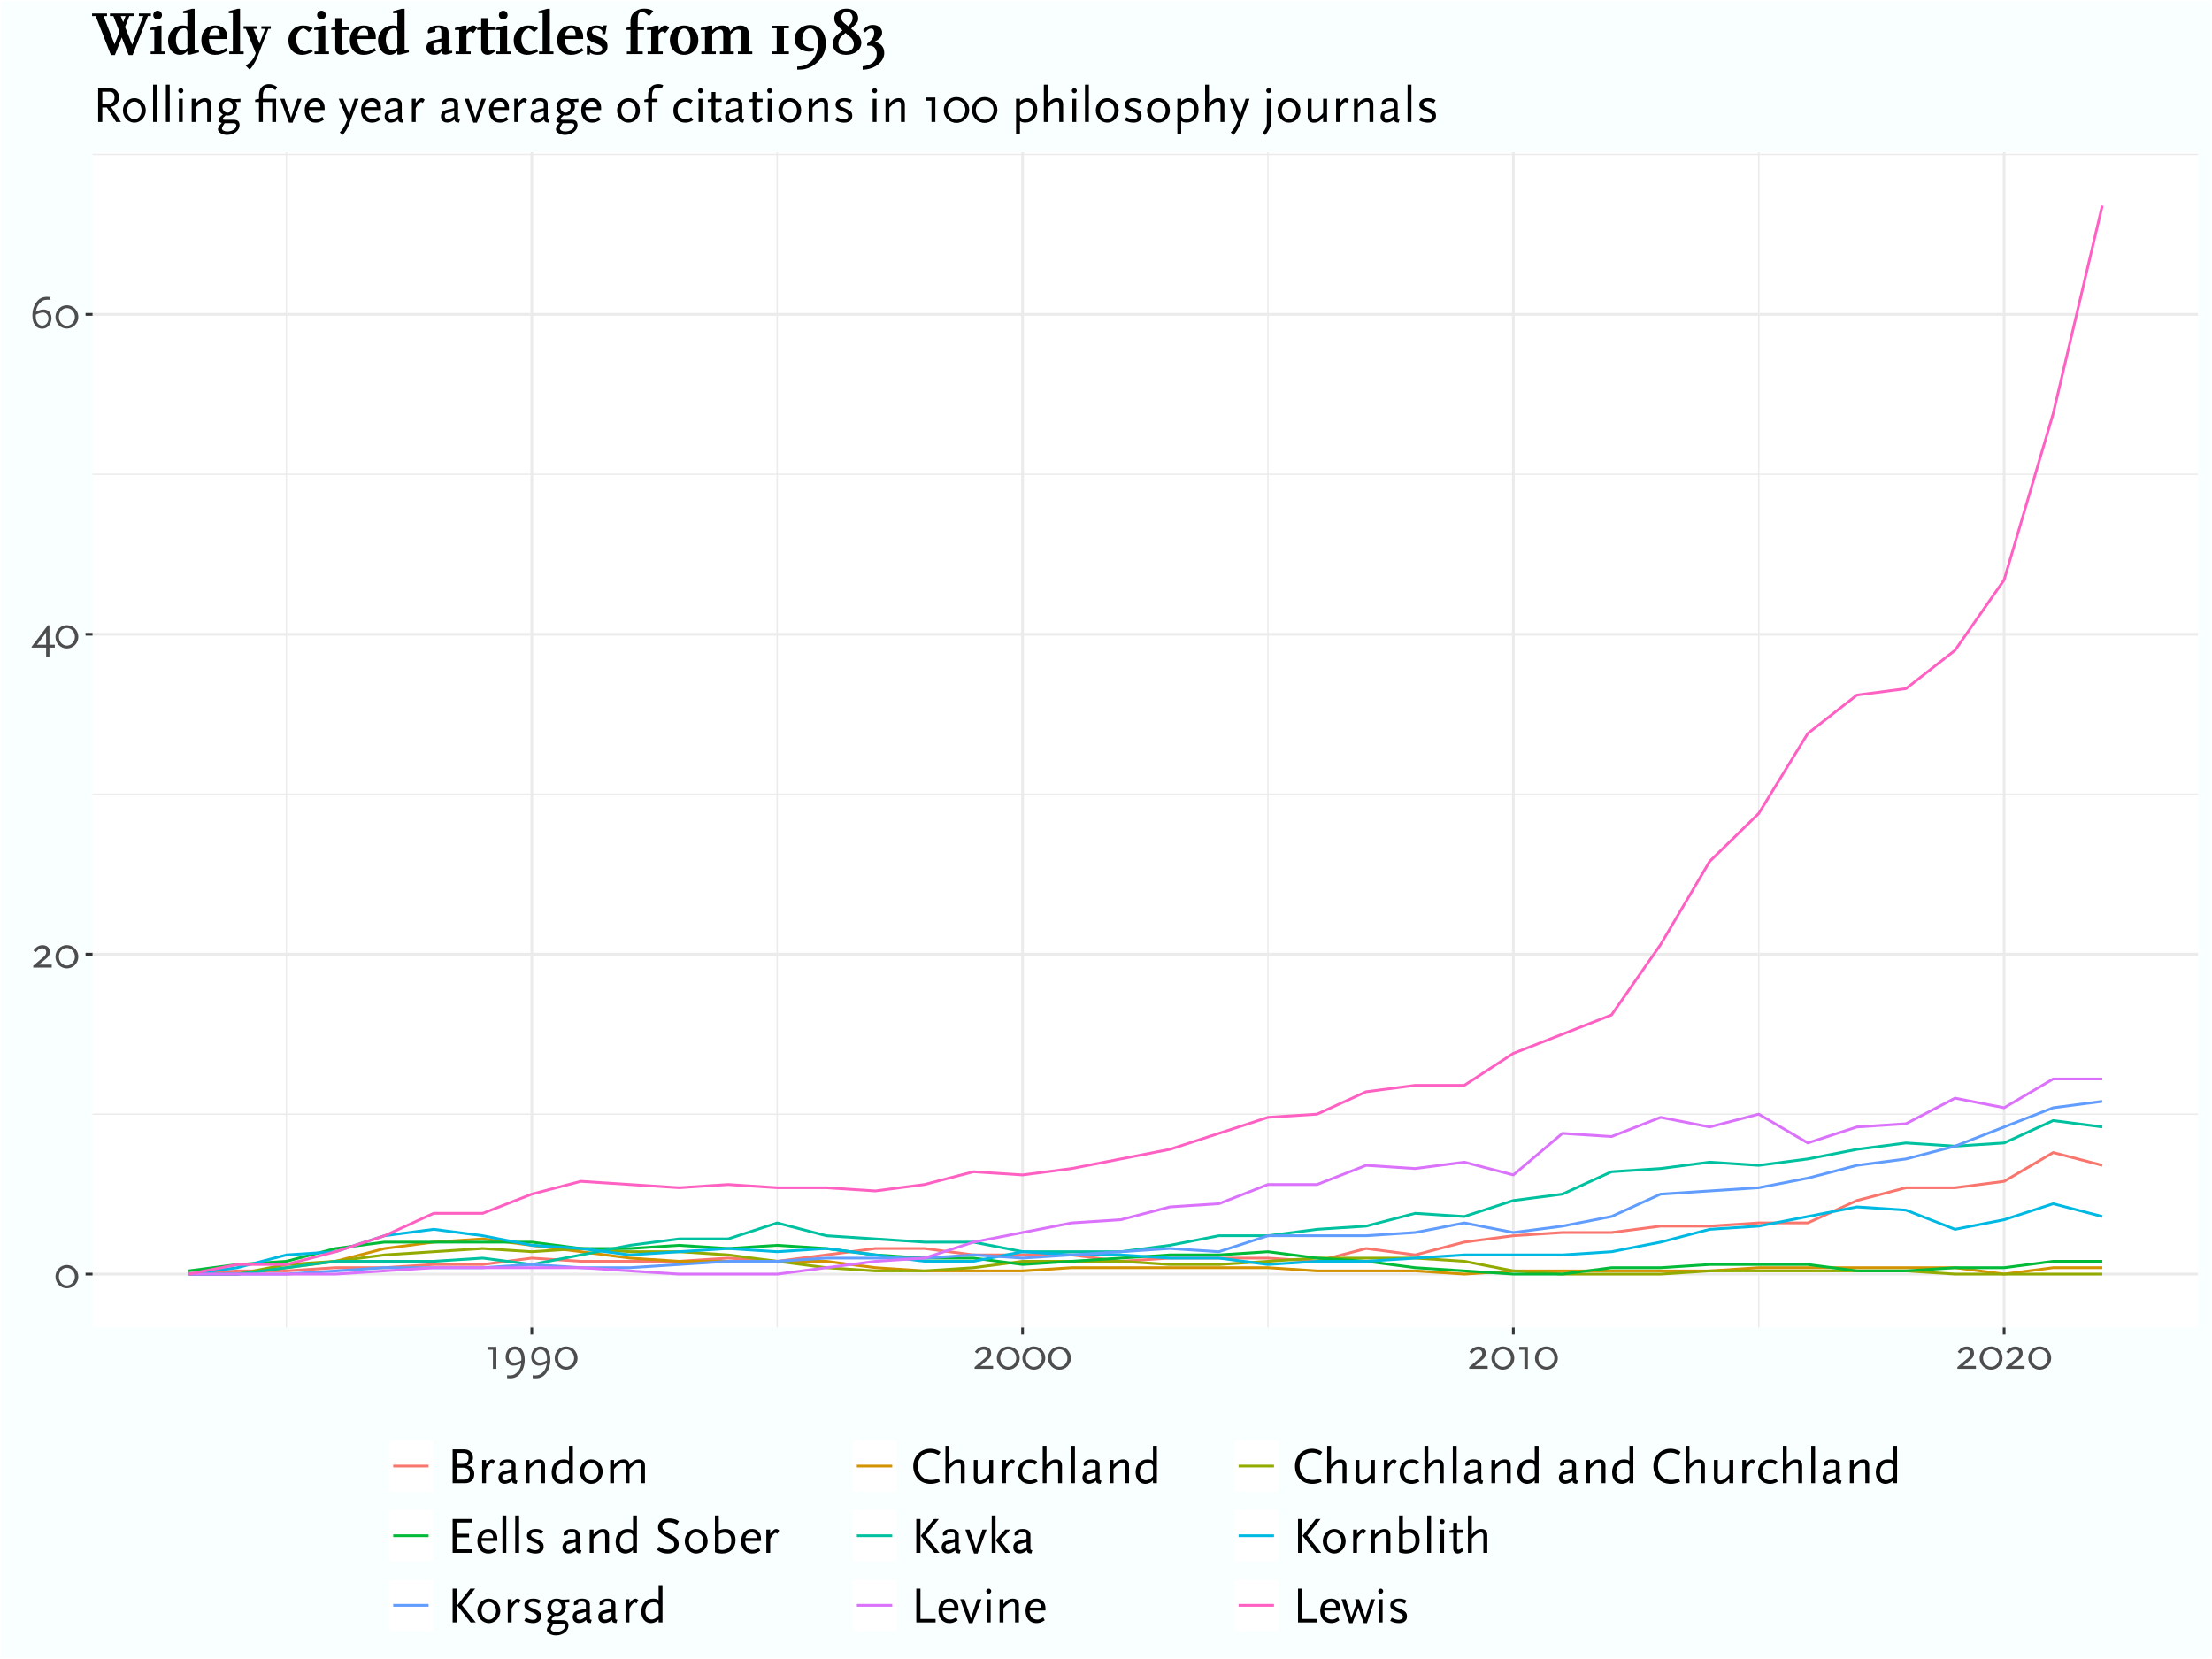 <?xml version="1.0" encoding="UTF-8"?>
<svg xmlns="http://www.w3.org/2000/svg" xmlns:xlink="http://www.w3.org/1999/xlink" width="864" height="648" viewBox="0 0 864 648">
<defs>
<g>
<g id="glyph-0-0">
<path d="M 1.547 0 L 8.266 0 L 8.266 -11.875 L 1.547 -11.875 Z M 2.578 -1.031 L 2.578 -10.859 L 7.234 -10.859 L 7.234 -1.031 Z M 2.578 -1.031 "/>
</g>
<g id="glyph-0-1">
<path d="M 9.375 -4.219 C 9.375 -6.734 7.375 -8.766 4.906 -8.766 C 2.438 -8.766 0.438 -6.734 0.438 -4.219 C 0.438 -1.703 2.438 0.328 4.906 0.328 C 7.375 0.328 9.375 -1.703 9.375 -4.219 Z M 8.031 -4.219 C 8.031 -2.328 6.625 -0.781 4.906 -0.781 C 3.188 -0.781 1.781 -2.328 1.781 -4.219 C 1.781 -6.125 3.188 -7.656 4.906 -7.656 C 6.625 -7.656 8.031 -6.125 8.031 -4.219 Z M 8.031 -4.219 "/>
</g>
<g id="glyph-0-2">
<path d="M 7.984 0 L 7.984 -1.141 L 3 -1.141 L 5.328 -3.078 C 6.5 -4.062 6.797 -4.406 7.016 -4.953 C 7.156 -5.297 7.234 -5.688 7.234 -6.109 C 7.234 -7.703 6.141 -8.734 4.391 -8.734 C 3.547 -8.734 2.734 -8.453 2.156 -8.016 C 1.75 -7.688 1.672 -7.609 0.859 -6.672 L 1.781 -6 C 2.625 -6.906 2.688 -6.953 3.062 -7.203 C 3.359 -7.391 3.828 -7.531 4.25 -7.531 C 5.188 -7.531 5.828 -6.938 5.828 -6.047 C 5.828 -5.422 5.531 -4.812 4.938 -4.297 L 0.75 -0.688 L 0.75 0 Z M 7.984 0 "/>
</g>
<g id="glyph-0-3">
<path d="M 9.188 0 L 9.188 -1.141 L 7.094 -1.141 L 7.094 -8.719 L 6.469 -8.719 L 0.125 -0.344 L 0.125 0 L 5.797 0 L 5.797 3.781 L 7.094 3.781 L 7.094 0 Z M 5.812 -6.078 L 5.781 -5.531 L 5.797 -1.141 L 2.578 -1.141 L 2.125 -1.047 L 2.469 -1.422 L 5.547 -5.547 Z M 5.812 -6.078 "/>
</g>
<g id="glyph-0-4">
<path d="M 8.891 -3.781 C 8.891 -5.734 7.656 -7.109 5.828 -7.109 C 5.203 -7.109 4.516 -6.984 3.797 -6.703 C 3.562 -6.609 3.422 -6.531 2.766 -6.234 C 3.094 -7.844 3.359 -8.484 4.141 -9.406 C 4.688 -10.062 5.312 -10.531 5.938 -10.75 C 6.297 -10.859 6.844 -10.922 7.391 -10.922 C 7.719 -10.922 7.906 -10.922 8.359 -10.875 L 8.359 -11.984 C 7.781 -12.047 7.547 -12.062 7.188 -12.062 C 5.438 -12.062 4.188 -11.484 3.172 -10.188 C 2.031 -8.75 1.438 -6.891 1.438 -4.781 C 1.438 -1.578 2.891 0.375 5.25 0.375 C 7.359 0.375 8.891 -1.391 8.891 -3.781 Z M 7.703 -3.641 C 7.703 -2.047 6.656 -0.828 5.297 -0.828 C 3.781 -0.828 2.75 -2.25 2.75 -4.375 C 2.75 -4.547 2.75 -4.719 2.766 -5.094 C 3.531 -5.469 3.891 -5.609 4.5 -5.781 C 4.875 -5.875 5.312 -5.938 5.562 -5.938 C 6.797 -5.938 7.703 -4.969 7.703 -3.641 Z M 7.703 -3.641 "/>
</g>
<g id="glyph-0-5">
<path d="M 4.656 0 L 4.656 -8.609 L 1.281 -8.609 L 1.281 -7.469 L 3.312 -7.469 L 3.312 0 Z M 4.656 0 "/>
</g>
<g id="glyph-0-6">
<path d="M 8.734 -3.578 C 8.734 -6.797 7.297 -8.766 4.906 -8.766 C 2.828 -8.766 1.281 -7 1.281 -4.594 C 1.281 -2.625 2.531 -1.266 4.344 -1.266 C 4.969 -1.266 5.672 -1.406 6.375 -1.688 C 6.609 -1.781 6.766 -1.859 7.391 -2.156 C 7.094 -0.516 6.828 0.109 6.047 1.047 C 5.484 1.688 4.875 2.156 4.25 2.359 C 3.875 2.484 3.328 2.562 2.766 2.562 C 2.453 2.562 2.266 2.531 1.844 2.484 L 1.844 3.625 C 2.406 3.672 2.625 3.688 2.984 3.688 C 4.734 3.688 6 3.094 7.016 1.797 C 8.141 0.375 8.734 -1.469 8.734 -3.578 Z M 7.422 -4 C 7.422 -3.812 7.422 -3.656 7.391 -3.281 C 6.656 -2.891 6.281 -2.734 5.688 -2.594 C 5.297 -2.484 4.875 -2.438 4.625 -2.438 C 3.359 -2.438 2.484 -3.406 2.484 -4.734 C 2.484 -6.344 3.531 -7.562 4.875 -7.562 C 6.406 -7.562 7.422 -6.141 7.422 -4 Z M 7.422 -4 "/>
</g>
<g id="glyph-1-0">
<path d="M 1.719 0 L 9.188 0 L 9.188 -13.203 L 1.719 -13.203 Z M 2.859 -1.141 L 2.859 -12.062 L 8.047 -12.062 L 8.047 -1.141 Z M 2.859 -1.141 "/>
</g>
<g id="glyph-1-1">
<path d="M 10.641 -3.516 C 10.641 -5.344 9.641 -6.578 7.875 -6.922 C 9.281 -7.406 10.141 -8.547 10.141 -9.953 C 10.141 -10.875 9.734 -11.781 9.094 -12.375 C 8.438 -12.984 7.734 -13.203 6.453 -13.203 L 2.188 -13.203 L 2.188 0 L 7.062 0 C 9.203 0 10.641 -1.422 10.641 -3.516 Z M 8.906 -3.641 C 8.906 -2.938 8.625 -2.234 8.203 -1.875 C 7.734 -1.5 7.281 -1.375 6.078 -1.375 L 3.812 -1.375 L 3.812 -6.047 L 6.078 -6.047 C 7.875 -6.047 8.906 -5.188 8.906 -3.641 Z M 8.406 -9.812 C 8.406 -9.141 8.156 -8.516 7.766 -8.125 C 7.312 -7.688 6.906 -7.547 5.953 -7.547 L 3.812 -7.547 L 3.812 -11.812 L 6.078 -11.812 C 7.094 -11.812 7.516 -11.703 7.859 -11.344 C 8.203 -11 8.406 -10.453 8.406 -9.812 Z M 8.406 -9.812 "/>
</g>
<g id="glyph-1-2">
<path d="M 6.734 -8.688 C 6.344 -9.078 5.922 -9.297 5.578 -9.297 C 4.906 -9.297 4.344 -8.859 3.219 -7.422 L 3.219 -9.062 L 1.719 -9.062 L 1.719 0 L 3.219 0 L 3.219 -5.406 C 4.078 -6.953 4.797 -7.781 5.359 -7.781 C 5.547 -7.781 5.703 -7.688 6 -7.422 Z M 6.734 -8.688 "/>
</g>
<g id="glyph-1-3">
<path d="M 8.5 -1 C 8.047 -1.078 7.797 -1.234 7.766 -1.484 L 7.766 -7.047 C 7.766 -8.438 6.625 -9.297 4.797 -9.297 C 2.859 -9.297 1.547 -8.484 1.547 -7.281 C 1.547 -7.062 1.562 -6.953 1.703 -6.719 L 3.219 -7.047 C 3.156 -7.203 3.141 -7.281 3.141 -7.375 C 3.141 -7.906 3.578 -8.156 4.516 -8.156 C 5.688 -8.156 6.234 -7.781 6.234 -7.047 L 6.234 -5.406 L 3.094 -4.656 C 1.781 -4.344 1.078 -3.453 1.078 -2.141 C 1.078 -0.703 2.047 0.234 3.5 0.234 C 4.141 0.234 4.859 0.047 5.422 -0.281 C 5.719 -0.438 5.922 -0.594 6.375 -1 C 6.453 -0.141 6.906 0.188 8.141 0.266 Z M 6.234 -2.266 C 4.938 -1.312 4.484 -1.094 3.797 -1.094 C 3.062 -1.094 2.578 -1.562 2.578 -2.281 C 2.578 -2.641 2.625 -2.844 2.844 -3.266 L 6.234 -4.141 Z M 6.234 -2.266 "/>
</g>
<g id="glyph-1-4">
<path d="M 9.266 0 L 9.266 -6.781 C 9.266 -8.484 8.484 -9.297 6.875 -9.297 C 6.047 -9.297 5.141 -8.984 4.453 -8.406 C 4.016 -8.047 3.844 -7.859 3.219 -7.156 L 3.219 -9.062 L 1.719 -9.062 L 1.719 0 L 3.219 0 L 3.219 -5.547 C 4.797 -7.281 5.781 -7.953 6.703 -7.953 C 7.125 -7.953 7.484 -7.781 7.625 -7.484 C 7.719 -7.219 7.766 -7.016 7.766 -6.422 L 7.766 0 Z M 9.266 0 "/>
</g>
<g id="glyph-1-5">
<path d="M 9.156 0 L 9.156 -14.578 L 7.641 -14.578 L 7.641 -8.688 C 7.062 -9.125 6.438 -9.297 5.484 -9.297 C 2.797 -9.297 0.859 -7.203 0.859 -4.281 C 0.859 -1.594 2.422 0.266 4.641 0.266 C 5.781 0.266 6.844 -0.234 7.641 -1.141 L 7.641 0 Z M 7.641 -2.766 C 7.219 -2.234 7 -2.016 6.656 -1.781 C 6.094 -1.375 5.438 -1.156 4.906 -1.156 C 3.5 -1.156 2.484 -2.484 2.484 -4.297 C 2.484 -6.484 3.719 -7.859 5.641 -7.859 C 6.562 -7.859 7.203 -7.594 7.453 -7.094 C 7.625 -6.797 7.641 -6.594 7.641 -5.906 Z M 7.641 -2.766 "/>
</g>
<g id="glyph-1-6">
<path d="M 9.797 -4.516 C 9.797 -7.141 7.781 -9.297 5.344 -9.297 C 2.875 -9.297 0.859 -7.141 0.859 -4.516 C 0.859 -1.922 2.875 0.266 5.344 0.266 C 7.781 0.266 9.797 -1.922 9.797 -4.516 Z M 8.156 -4.516 C 8.156 -2.594 6.922 -1.078 5.344 -1.078 C 3.734 -1.078 2.5 -2.594 2.5 -4.516 C 2.5 -6.438 3.734 -7.953 5.344 -7.953 C 6.922 -7.953 8.156 -6.438 8.156 -4.516 Z M 8.156 -4.516 "/>
</g>
<g id="glyph-1-7">
<path d="M 15.297 0 L 15.297 -6.781 C 15.297 -8.484 14.516 -9.297 12.922 -9.297 C 12.078 -9.297 11.188 -8.984 10.5 -8.406 C 10.062 -8.047 9.875 -7.859 9.234 -7.141 C 9.141 -8.594 8.375 -9.297 6.875 -9.297 C 6.047 -9.297 5.141 -8.984 4.453 -8.406 C 4.016 -8.047 3.844 -7.859 3.219 -7.156 L 3.219 -9.062 L 1.719 -9.062 L 1.719 0 L 3.219 0 L 3.219 -5.547 C 4.797 -7.281 5.781 -7.953 6.703 -7.953 C 7.125 -7.953 7.484 -7.781 7.625 -7.484 C 7.766 -7.203 7.766 -7.078 7.766 -6.422 L 7.766 0 L 9.266 0 L 9.266 -5.547 L 9.688 -5.984 C 11.016 -7.375 11.906 -7.953 12.734 -7.953 C 13.156 -7.953 13.516 -7.781 13.656 -7.484 C 13.797 -7.203 13.797 -7.078 13.797 -6.422 L 13.797 0 Z M 15.297 0 "/>
</g>
<g id="glyph-1-8">
<path d="M 11.641 -12.188 C 10.984 -12.641 10.703 -12.781 10.125 -13 C 9.344 -13.281 8.5 -13.438 7.641 -13.438 C 3.859 -13.438 1 -10.516 1 -6.656 C 1 -2.594 3.812 0.266 7.797 0.266 C 8.422 0.266 8.953 0.203 9.625 0.047 C 10.281 -0.125 10.594 -0.234 11.406 -0.594 L 10.938 -1.875 C 9.875 -1.438 9.016 -1.266 7.906 -1.266 C 4.797 -1.266 2.781 -3.438 2.781 -6.766 C 2.781 -9.781 4.781 -11.938 7.578 -11.938 C 8.859 -11.938 9.812 -11.641 10.812 -10.938 Z M 11.641 -12.188 "/>
</g>
<g id="glyph-1-9">
<path d="M 9.094 0 L 9.094 -6.781 C 9.094 -8.484 8.312 -9.297 6.719 -9.297 C 5.859 -9.297 4.984 -8.984 4.281 -8.406 C 3.844 -8.047 3.688 -7.859 3.062 -7.156 L 3.062 -14.578 L 1.562 -14.578 L 1.562 0 L 3.062 0 L 3.062 -5.547 C 4.625 -7.281 5.594 -7.953 6.547 -7.953 C 6.953 -7.953 7.297 -7.781 7.438 -7.484 C 7.562 -7.219 7.578 -7.016 7.578 -6.422 L 7.578 0 Z M 9.094 0 "/>
</g>
<g id="glyph-1-10">
<path d="M 9.188 0 L 9.188 -9.062 L 7.656 -9.062 L 7.656 -3.516 C 6.625 -2.078 5.188 -1.062 4.219 -1.062 C 3.453 -1.062 3.141 -1.516 3.141 -2.641 L 3.141 -9.062 L 1.641 -9.062 L 1.641 -2.266 C 1.641 -0.594 2.484 0.281 4.062 0.281 C 5.422 0.281 6.594 -0.422 7.656 -1.875 L 7.656 0 Z M 9.188 0 "/>
</g>
<g id="glyph-1-11">
<path d="M 8.625 -0.703 L 7.844 -1.875 C 7.094 -1.312 6.547 -1.125 5.656 -1.125 C 3.719 -1.125 2.5 -2.422 2.5 -4.5 C 2.5 -6.547 3.719 -7.938 5.547 -7.938 C 6.359 -7.938 6.875 -7.734 7.578 -7.156 L 8.438 -8.375 C 7.812 -8.812 7.547 -8.953 6.938 -9.125 C 6.5 -9.234 6.062 -9.297 5.594 -9.297 C 2.812 -9.297 0.859 -7.281 0.859 -4.422 C 0.859 -1.641 2.734 0.266 5.5 0.266 C 6.406 0.266 7.281 0.047 8.016 -0.359 C 8.156 -0.422 8.359 -0.547 8.625 -0.703 Z M 8.625 -0.703 "/>
</g>
<g id="glyph-1-12">
<path d="M 3.141 0 L 3.141 -14.578 L 1.641 -14.578 L 1.641 0 Z M 3.141 0 "/>
</g>
<g id="glyph-1-13">
</g>
<g id="glyph-1-14">
<path d="M 9.781 0 L 9.781 -1.375 L 3.812 -1.375 L 3.812 -6.047 L 8.594 -6.047 L 8.594 -7.422 L 3.812 -7.422 L 3.812 -11.812 L 9.594 -11.812 L 9.594 -13.203 L 2.188 -13.203 L 2.188 0 Z M 9.781 0 "/>
</g>
<g id="glyph-1-15">
<path d="M 8.641 -4.656 L 8.641 -5.547 C 8.641 -7.797 7.266 -9.297 5.141 -9.297 C 2.562 -9.297 0.859 -7.406 0.859 -4.516 C 0.859 -1.656 2.562 0.266 5.078 0.266 C 6.266 0.266 7.016 0 8.359 -0.844 L 7.766 -2.016 C 6.781 -1.344 6.203 -1.125 5.406 -1.125 C 3.562 -1.125 2.438 -2.453 2.438 -4.656 Z M 7 -5.781 L 2.562 -5.781 C 2.906 -7.188 3.781 -7.938 5.047 -7.938 C 6.281 -7.938 6.984 -7.188 7 -5.781 Z M 7 -5.781 "/>
</g>
<g id="glyph-1-16">
<path d="M 7.734 -2.344 C 7.734 -3.766 7.203 -4.375 5.281 -5.188 C 3.641 -5.859 3.406 -6 3.047 -6.359 C 2.906 -6.5 2.812 -6.703 2.812 -6.922 C 2.812 -7.594 3.484 -8.062 4.5 -8.062 C 4.844 -8.062 5.188 -8 5.547 -7.906 C 6 -7.781 6.266 -7.656 6.844 -7.297 L 7.578 -8.516 C 6.812 -8.938 6.5 -9.078 5.812 -9.203 C 5.438 -9.281 5.047 -9.297 4.656 -9.297 C 2.547 -9.297 1.219 -8.312 1.219 -6.734 C 1.219 -5.641 1.812 -5.016 3.578 -4.281 C 5.203 -3.625 5.625 -3.359 5.984 -2.844 C 6.078 -2.703 6.156 -2.438 6.156 -2.219 C 6.156 -1.516 5.484 -1.016 4.562 -1.016 C 4 -1.016 3.156 -1.156 2.266 -1.641 L 1.797 -1.875 L 1.188 -0.625 C 2.078 -0.156 2.453 -0.016 3.312 0.141 C 3.781 0.219 4.203 0.266 4.578 0.266 C 6.562 0.266 7.734 -0.719 7.734 -2.344 Z M 7.734 -2.344 "/>
</g>
<g id="glyph-1-17">
<path d="M 9.594 -12.312 C 8.859 -12.766 8.547 -12.922 8 -13.094 C 7.312 -13.312 6.547 -13.422 5.781 -13.422 C 3.156 -13.422 1.422 -12.016 1.422 -9.922 C 1.422 -8.562 2.266 -7.516 4.234 -6.453 C 5.484 -5.781 6.219 -5.406 6.438 -5.281 C 6.953 -4.984 7.344 -4.594 7.562 -4.203 C 7.703 -3.953 7.766 -3.641 7.766 -3.266 C 7.766 -2 6.812 -1.266 5.266 -1.266 C 4.578 -1.266 3.938 -1.375 3.359 -1.594 C 2.906 -1.781 2.578 -1.953 1.844 -2.453 L 1 -1.156 C 1.859 -0.578 2.203 -0.375 2.703 -0.188 C 3.406 0.094 4.234 0.266 5.141 0.266 C 7.797 0.266 9.484 -1.156 9.484 -3.422 C 9.484 -4.375 9.094 -5.281 8.453 -5.812 C 7.984 -6.234 7.281 -6.688 6.375 -7.156 C 3.703 -8.578 3.125 -9.078 3.125 -10.062 C 3.125 -11.188 4.141 -11.922 5.641 -11.922 C 6.156 -11.922 6.953 -11.797 7.453 -11.641 C 7.875 -11.5 8.156 -11.359 8.844 -10.953 Z M 9.594 -12.312 "/>
</g>
<g id="glyph-1-18">
<path d="M 9.688 -4.938 C 9.688 -7.562 8.156 -9.297 5.875 -9.297 C 5.312 -9.297 4.641 -9.219 4.188 -9.094 C 3.812 -9 3.625 -8.922 3.141 -8.688 L 3.141 -14.578 L 1.641 -14.578 L 1.641 -0.266 C 2.016 -0.078 2.297 0 2.562 0.062 C 2.922 0.141 3.859 0.266 4.375 0.266 C 7.594 0.266 9.688 -1.781 9.688 -4.938 Z M 8.047 -4.875 C 8.047 -3.359 7.688 -2.547 6.688 -1.812 C 6.266 -1.516 5.766 -1.281 5.234 -1.188 C 4.984 -1.125 4.719 -1.094 4.453 -1.094 C 3.922 -1.094 3.562 -1.188 3.141 -1.375 L 3.141 -7.156 C 3.875 -7.656 4.547 -7.875 5.375 -7.875 C 7.062 -7.875 8.047 -6.766 8.047 -4.875 Z M 8.047 -4.875 "/>
</g>
<g id="glyph-1-19">
<path d="M 11.234 0 L 5.812 -6.781 L 10.984 -13.203 L 9.094 -13.203 L 3.938 -6.656 L 9.219 0 Z M 3.812 0 L 3.812 -13.203 L 2.188 -13.203 L 2.188 0 Z M 3.812 0 "/>
</g>
<g id="glyph-1-20">
<path d="M 8.641 -9.062 L 7 -9.062 L 4.547 -1.703 L 4.516 -1.359 L 4.484 -1.719 L 1.984 -9.062 L 0.344 -9.062 L 3.734 0.266 L 5.125 0.266 Z M 8.641 -9.062 "/>
</g>
<g id="glyph-1-21">
<path d="M 3.141 0 L 3.141 -14.578 L 1.641 -14.578 L 1.641 0 Z M 8.906 0 L 5.016 -4.906 L 8.875 -9.062 L 6.922 -9.062 L 3.188 -4.922 L 6.922 0 Z M 8.906 0 "/>
</g>
<g id="glyph-1-22">
<path d="M 3.219 0 L 3.219 -9.062 L 1.719 -9.062 L 1.719 0 Z M 3.453 -12.219 C 3.453 -12.766 3.016 -13.203 2.484 -13.203 C 1.938 -13.203 1.5 -12.766 1.5 -12.219 C 1.5 -11.688 1.938 -11.234 2.484 -11.234 C 3.016 -11.234 3.453 -11.688 3.453 -12.219 Z M 3.453 -12.219 "/>
</g>
<g id="glyph-1-23">
<path d="M 5.844 -0.875 L 5.219 -1.875 C 4.578 -1.406 4.281 -1.234 3.906 -1.234 C 3.578 -1.234 3.422 -1.375 3.375 -1.641 C 3.359 -1.797 3.312 -2.562 3.312 -2.641 L 3.312 -7.797 L 5.719 -7.797 L 5.719 -9.062 L 3.312 -9.062 L 3.312 -11.703 L 1.812 -11.703 L 1.812 -9.062 L 0.297 -8.688 L 0.297 -7.797 L 1.812 -7.797 L 1.812 -1.766 C 1.812 -0.562 2.516 0.266 3.562 0.266 C 4.281 0.266 4.781 0 5.844 -0.875 Z M 5.844 -0.875 "/>
</g>
<g id="glyph-1-24">
<path d="M 9.766 -7.797 L 9.766 -9.062 L 8.125 -8.922 L 6.734 -8.922 C 5.859 -9.219 5.484 -9.297 4.812 -9.297 C 2.703 -9.297 1.203 -7.875 1.203 -5.844 C 1.203 -4.578 1.797 -3.578 2.938 -2.953 C 1.719 -1.953 1.156 -1.281 1.156 -0.703 C 1.156 -0.188 1.547 0.125 2.453 0.375 C 1.781 1.094 1.516 1.438 1.266 1.938 C 1.078 2.297 0.984 2.625 0.984 2.875 C 0.984 4.062 2.625 5.062 4.516 5.062 C 7.234 5.062 9.422 3.359 9.422 1.234 C 9.422 -0.219 8.656 -0.875 6.984 -0.875 L 3.594 -0.875 C 3.047 -0.875 2.844 -0.953 2.844 -1.203 C 2.844 -1.453 3.188 -1.859 4.016 -2.562 C 4.156 -2.562 4.266 -2.547 4.312 -2.547 C 4.578 -2.516 4.766 -2.5 4.875 -2.5 C 6.781 -2.5 8.406 -4.078 8.406 -5.922 C 8.406 -6.656 8.219 -7.266 7.859 -7.797 Z M 8.156 1.422 C 8.156 2.641 6.5 3.719 4.656 3.719 C 3.438 3.719 2.547 3.234 2.547 2.562 C 2.547 2.219 2.719 1.859 3.297 0.953 L 3.594 0.5 L 6.984 0.5 C 7.781 0.5 8.156 0.797 8.156 1.422 Z M 6.766 -5.906 C 6.766 -4.625 5.875 -3.641 4.734 -3.641 C 3.625 -3.641 2.719 -4.656 2.719 -5.906 C 2.719 -7.141 3.625 -8.156 4.719 -8.156 C 5.859 -8.156 6.766 -7.156 6.766 -5.906 Z M 6.766 -5.906 "/>
</g>
<g id="glyph-1-25">
<path d="M 9.719 0 L 9.719 -1.375 L 3.812 -1.375 L 3.812 -13.203 L 2.188 -13.203 L 2.188 0 Z M 9.719 0 "/>
</g>
<g id="glyph-1-26">
<path d="M 13.234 -9.062 L 11.734 -9.062 L 9.484 -1.859 L 9.453 -1.578 L 9.438 -1.859 L 7.047 -9.062 L 5.453 -9.062 L 6.062 -7.484 L 4.016 -1.844 L 4 -1.578 L 3.984 -1.844 L 1.797 -9.062 L 0.156 -9.062 L 3.188 0.266 L 4.438 0.266 L 6.578 -5.406 L 6.703 -5.906 L 6.844 -5.406 L 8.875 0.266 L 10.094 0.266 Z M 13.234 -9.062 "/>
</g>
<g id="glyph-1-27">
<path d="M 11.094 0 L 7.203 -5.906 C 8.188 -6.125 8.656 -6.359 9.203 -6.906 C 9.938 -7.594 10.359 -8.594 10.359 -9.641 C 10.359 -10.641 9.953 -11.594 9.312 -12.219 C 8.562 -12.953 7.797 -13.203 6.203 -13.203 L 2.188 -13.203 L 2.188 0 L 3.812 0 L 3.812 -5.656 L 5.578 -5.656 L 9.219 0 Z M 8.594 -9.625 C 8.594 -7.922 7.703 -7.047 5.953 -7.047 L 3.812 -7.047 L 3.812 -11.812 L 5.953 -11.812 C 7.141 -11.812 7.484 -11.766 7.875 -11.438 C 8.359 -11.062 8.594 -10.453 8.594 -9.625 Z M 8.594 -9.625 "/>
</g>
<g id="glyph-1-28">
<path d="M 9.062 -13.703 C 8.281 -14.188 7.938 -14.359 7.406 -14.547 C 6.922 -14.703 6.406 -14.781 5.906 -14.781 C 3.547 -14.781 2.016 -13.125 2.016 -10.562 L 2.016 -9.062 L 0.5 -8.688 L 0.5 -7.797 L 2.016 -7.797 L 2.016 0 L 3.516 0 L 3.516 -7.797 L 7.156 -7.797 L 7.156 0 L 8.688 0 L 8.688 -9.062 L 3.516 -9.062 L 3.516 -10.188 C 3.516 -12.312 4.281 -13.406 5.797 -13.406 C 6.594 -13.406 7.281 -13.156 8.422 -12.438 Z M 9.062 -13.703 "/>
</g>
<g id="glyph-1-29">
<path d="M 7.922 -9.062 L 6.375 -9.062 L 4.516 -3.516 L 4.312 -2.641 L 4.016 -3.516 L 1.844 -9.062 L 0.156 -9.062 L 3.516 -1 C 3 0.375 2.766 0.922 2.266 1.797 C 1.734 2.734 1.438 3.141 0.547 4.141 L 1.734 5.062 C 2.484 4.125 2.734 3.734 3.094 3.156 C 3.594 2.359 3.938 1.625 4.359 0.5 Z M 7.922 -9.062 "/>
</g>
<g id="glyph-1-30">
<path d="M 7.922 -14.344 C 7.219 -14.656 6.688 -14.781 5.922 -14.781 C 3.547 -14.781 2.016 -13.141 2.016 -10.562 L 2.016 -9.062 L 0.5 -8.688 L 0.5 -7.797 L 2.016 -7.797 L 2.016 0 L 3.516 0 L 3.516 -7.797 L 5.656 -7.797 L 5.656 -9.062 L 3.516 -9.062 L 3.516 -10.188 C 3.516 -12.344 4.281 -13.375 5.812 -13.375 C 6.281 -13.375 6.656 -13.297 7.297 -13.078 Z M 7.922 -14.344 "/>
</g>
<g id="glyph-1-31">
<path d="M 5.188 0 L 5.188 -9.562 L 1.422 -9.562 L 1.422 -8.297 L 3.688 -8.297 L 3.688 0 Z M 5.188 0 "/>
</g>
<g id="glyph-1-32">
<path d="M 10.422 -4.688 C 10.422 -7.484 8.203 -9.734 5.453 -9.734 C 2.703 -9.734 0.484 -7.484 0.484 -4.688 C 0.484 -1.906 2.703 0.359 5.453 0.359 C 8.203 0.359 10.422 -1.906 10.422 -4.688 Z M 8.922 -4.688 C 8.922 -2.578 7.359 -0.859 5.453 -0.859 C 3.547 -0.859 1.984 -2.578 1.984 -4.688 C 1.984 -6.797 3.547 -8.5 5.453 -8.5 C 7.359 -8.5 8.922 -6.797 8.922 -4.688 Z M 8.922 -4.688 "/>
</g>
<g id="glyph-1-33">
<path d="M 10 -4.781 C 10 -7.453 8.438 -9.312 6.203 -9.312 C 5.062 -9.312 3.984 -8.797 3.219 -7.922 L 3.219 -9.062 L 1.719 -9.062 L 1.719 4.781 L 3.219 4.781 L 3.219 -0.375 C 3.797 0.062 4.422 0.234 5.375 0.234 C 8.062 0.234 10 -1.859 10 -4.781 Z M 8.375 -4.766 C 8.375 -2.578 7.141 -1.188 5.219 -1.188 C 4.297 -1.188 3.703 -1.438 3.406 -1.953 C 3.234 -2.266 3.219 -2.359 3.219 -3.141 L 3.219 -6.281 C 3.641 -6.812 3.844 -7.016 4.203 -7.281 C 4.766 -7.656 5.422 -7.906 5.953 -7.906 C 7.359 -7.906 8.375 -6.578 8.375 -4.766 Z M 8.375 -4.766 "/>
</g>
<g id="glyph-1-34">
<path d="M 3.188 1.5 L 3.188 -9.062 L 1.688 -9.062 L 1.688 0.125 C 1.688 1.078 1.547 1.766 1.203 2.438 C 0.906 3.062 0.719 3.344 0.047 4.281 L 1.047 5.125 C 1.594 4.438 1.781 4.188 2.156 3.547 C 2.562 2.875 2.766 2.5 3.188 1.5 Z M 3.406 -12.234 C 3.406 -12.781 2.953 -13.219 2.422 -13.219 C 1.875 -13.219 1.438 -12.781 1.438 -12.234 C 1.438 -11.703 1.875 -11.266 2.422 -11.266 C 2.953 -11.266 3.406 -11.703 3.406 -12.234 Z M 3.406 -12.234 "/>
</g>
<g id="glyph-2-0">
<path d="M 0.531 0 L 13.422 0 L 13.422 -15.844 L 0.531 -15.844 Z M 2.5 -1.969 L 2.5 -13.875 L 11.453 -13.875 L 11.453 -1.969 Z M 2.5 -1.969 "/>
</g>
<g id="glyph-2-1">
<path d="M 22.797 -14.828 L 22.797 -15.844 L 18.094 -15.844 L 18.094 -14.828 L 19.828 -14.828 L 15.453 -3.641 L 12.703 -10.562 L 14.359 -14.828 L 16.062 -14.828 L 16.062 -15.844 L 6.797 -15.844 L 6.797 -14.828 L 8.141 -14.828 L 10.531 -8.719 L 8.594 -3.812 L 4.297 -14.828 L 5.641 -14.828 L 5.641 -15.844 L -0.188 -15.844 L -0.188 -14.828 L 1.219 -14.828 L 7.172 0.406 L 8.719 0.406 L 11.406 -6.484 L 14.109 0.406 L 15.641 0.406 L 21.594 -14.828 Z M 12.906 -14.828 L 11.953 -12.438 L 11.016 -14.828 Z M 12.906 -14.828 "/>
</g>
<g id="glyph-2-2">
<path d="M 6.344 0 L 6.344 -1.016 L 4.922 -1.016 L 4.922 -11.109 L 3.984 -11.109 L 0.531 -10.172 L 0.531 -9.406 L 2.109 -9.406 L 2.109 -1.016 L 0.703 -1.016 L 0.703 0 Z M 5.109 -15.234 C 5.109 -16.172 4.344 -16.938 3.406 -16.938 C 2.469 -16.938 1.703 -16.172 1.703 -15.234 C 1.703 -14.281 2.469 -13.531 3.406 -13.531 C 4.344 -13.531 5.109 -14.281 5.109 -15.234 Z M 5.109 -15.234 "/>
</g>
<g id="glyph-2-3">
<path d="M 12.547 -0.672 L 12.547 -1.469 L 10.875 -1.469 L 10.875 -17.688 L 9.812 -17.688 L 6.359 -16.75 L 6.359 -15.984 L 8.047 -15.984 L 8.047 -10.844 C 7.266 -11.109 6.953 -11.156 6.281 -11.156 C 3 -11.156 0.5 -8.562 0.5 -5.188 C 0.5 -2.016 2.422 0.312 5.094 0.312 C 6.312 0.312 6.906 0 8.047 -1.156 L 8.047 0.234 L 9.094 0.234 Z M 8.047 -2.406 C 7.312 -1.688 6.703 -1.344 6.078 -1.344 C 4.688 -1.344 3.547 -3.219 3.547 -5.516 C 3.547 -8.094 4.938 -10.062 6.75 -10.062 C 7.625 -10.062 8.047 -9.5 8.047 -8.234 Z M 8.047 -2.406 "/>
</g>
<g id="glyph-2-4">
<path d="M 10.734 -1.297 L 10.172 -2.359 C 8.328 -1.25 7.844 -1.062 6.953 -1.062 C 4.797 -1.062 3.453 -2.906 3.453 -5.875 L 10.625 -5.875 L 10.625 -6.797 C 10.625 -9.438 8.781 -11.156 6 -11.156 C 2.688 -11.156 0.5 -8.859 0.5 -5.375 C 0.5 -1.969 2.641 0.312 5.859 0.312 C 7.531 0.312 8.375 0.031 10.734 -1.297 Z M 7.656 -7.109 L 3.484 -7.109 C 3.703 -8.922 4.703 -10.125 5.969 -10.125 C 6.953 -10.125 7.656 -9.125 7.656 -7.688 Z M 7.656 -7.109 "/>
</g>
<g id="glyph-2-5">
<path d="M 6.031 0 L 6.031 -1.016 L 4.609 -1.016 L 4.609 -17.688 L 3.641 -17.688 L 0.188 -16.75 L 0.188 -15.984 L 1.797 -15.984 L 1.797 -1.016 L 0.391 -1.016 L 0.391 0 Z M 6.031 0 "/>
</g>
<g id="glyph-2-6">
<path d="M 10.625 -9.859 L 10.625 -10.875 L 6.938 -10.875 L 6.938 -9.859 L 8.453 -9.859 L 6.188 -4.062 L 3.812 -9.859 L 5.062 -9.859 L 5.062 -10.875 L 0 -10.875 L 0 -9.859 L 0.859 -9.859 L 4.75 -0.344 C 4.219 1.031 3.938 1.562 3.312 2.375 C 2.594 3.281 2.109 3.672 0.797 4.484 L 2.375 6.141 C 2.859 5.562 3.188 5.156 3.406 4.844 C 4.172 3.797 5.047 2.141 5.641 0.547 L 9.641 -9.859 Z M 10.625 -9.859 "/>
</g>
<g id="glyph-2-7">
</g>
<g id="glyph-2-8">
<path d="M 10.031 -0.953 L 9.406 -2.016 C 8.188 -1.266 7.625 -1.062 6.859 -1.062 C 5.109 -1.062 3.5 -3.281 3.5 -5.688 C 3.5 -7.875 4.438 -9.312 6.312 -10.109 C 7.422 -9.547 7.656 -9.359 8.516 -8.547 L 10.031 -10.062 C 8.875 -10.875 7.922 -11.156 6.234 -11.156 C 2.969 -11.156 0.5 -8.609 0.5 -5.25 C 0.5 -2.016 2.719 0.312 5.828 0.312 C 7.125 0.312 8.234 -0.031 10.031 -0.953 Z M 10.031 -0.953 "/>
</g>
<g id="glyph-2-9">
<path d="M 7.172 -1.016 L 6.672 -1.875 C 5.922 -1.422 5.656 -1.312 5.203 -1.312 C 4.844 -1.312 4.531 -1.609 4.531 -1.922 L 4.531 -9.406 L 7.016 -9.406 L 7.016 -10.625 L 4.531 -10.625 L 4.531 -14.016 L 1.797 -14.016 L 1.797 -10.578 L 0.219 -10.172 L 0.219 -9.406 L 1.797 -9.406 L 1.797 -2.109 C 1.797 -0.672 2.812 0.312 4.297 0.312 C 5.234 0.312 5.953 -0.031 7.172 -1.016 Z M 7.172 -1.016 "/>
</g>
<g id="glyph-2-10">
<path d="M 10.484 -0.453 L 10.484 -1.25 L 9.047 -1.25 L 9.047 -8.516 C 9.047 -10.25 7.656 -11.156 5.094 -11.156 C 2.594 -11.156 0.938 -10.203 0.938 -8.734 C 0.938 -8.469 0.953 -8.359 1.125 -8.062 L 3.859 -8.734 L 3.859 -9.938 C 4.438 -10.203 4.688 -10.25 5.062 -10.25 C 5.922 -10.25 6.234 -9.812 6.234 -8.594 L 6.234 -6.047 L 2.734 -5.25 C 1.25 -4.922 0.406 -3.891 0.406 -2.469 C 0.406 -0.766 1.578 0.312 3.438 0.312 C 4.734 0.312 5.516 -0.078 6.312 -1.109 C 6.438 -0.188 6.859 0.219 7.75 0.219 C 8.109 0.219 8.5 0.172 8.875 0.047 Z M 6.234 -2.188 C 5.453 -1.438 4.938 -1.172 4.375 -1.172 C 3.641 -1.172 3.141 -1.828 3.141 -2.734 L 3.141 -4.109 L 6.234 -4.828 Z M 6.234 -2.188 "/>
</g>
<g id="glyph-2-11">
<path d="M 9.234 -10.266 L 8.5 -10.922 C 8.406 -11.016 8.188 -11.156 7.688 -11.156 C 7.016 -11.156 6.453 -10.828 5.594 -9.859 L 5.047 -9.266 L 5.047 -11.109 L 3.984 -11.109 L 0.531 -10.172 L 0.531 -9.406 L 2.203 -9.406 L 2.203 -1.016 L 0.797 -1.016 L 0.797 0 L 6.719 0 L 6.719 -1.016 L 5.047 -1.016 L 5.047 -7.656 C 5.688 -8.5 6.078 -8.812 6.531 -8.812 C 6.812 -8.812 7.109 -8.641 7.734 -8.188 Z M 9.234 -10.266 "/>
</g>
<g id="glyph-2-12">
<path d="M 9.141 -3.031 C 9.141 -4.75 8.359 -5.656 6 -6.594 C 3.453 -7.609 3.078 -7.891 3.078 -8.781 C 3.078 -9.594 3.766 -10.125 4.797 -10.125 C 6 -10.125 7.172 -9.359 7.172 -8.547 C 7.172 -8.328 7.125 -8.016 7.031 -7.75 L 8.25 -7.75 L 8.859 -11.203 L 7.609 -11.203 L 7.469 -10.344 C 6.766 -10.922 5.953 -11.156 4.781 -11.156 C 2.469 -11.156 0.938 -9.844 0.938 -7.844 C 0.938 -6.172 1.797 -5.203 4.125 -4.312 C 6.484 -3.438 7.078 -2.953 7.078 -1.984 C 7.078 -1.219 6.359 -0.719 5.203 -0.719 C 3.719 -0.719 2.375 -1.578 2.375 -2.547 L 2.375 -3.188 L 1.062 -3.188 L 1.062 0.219 L 2.234 0.219 L 2.234 -0.641 C 2.953 0 3.938 0.312 5.328 0.312 C 7.75 0.312 9.141 -0.906 9.141 -3.031 Z M 9.141 -3.031 "/>
</g>
<g id="glyph-2-13">
<path d="M 11.047 -16.828 C 9.859 -17.5 8.875 -17.734 7.469 -17.734 C 6.125 -17.734 5.109 -17.422 4.156 -16.75 C 2.656 -15.703 2.109 -14.594 2.109 -12.672 L 2.109 -10.703 L 0.438 -10.172 L 0.438 -9.406 L 2.109 -9.406 L 2.109 -1.016 L 0.703 -1.016 L 0.703 0 L 6.906 0 L 6.906 -1.016 L 4.922 -1.016 L 4.922 -9.406 L 7.391 -9.406 L 7.391 -10.625 L 4.922 -10.625 L 4.922 -12.219 C 4.922 -15.75 5.109 -16.172 6.859 -16.656 C 8.109 -15.953 8.375 -15.75 9.406 -14.812 Z M 11.047 -16.828 "/>
</g>
<g id="glyph-2-14">
<path d="M 11.609 -5.422 C 11.609 -8.766 9.266 -11.156 6.047 -11.156 C 2.828 -11.156 0.5 -8.766 0.5 -5.422 C 0.5 -2.109 2.828 0.312 6.047 0.312 C 9.266 0.312 11.609 -2.109 11.609 -5.422 Z M 8.547 -5.422 C 8.547 -2.766 7.516 -0.891 6.047 -0.891 C 4.578 -0.891 3.547 -2.766 3.547 -5.422 C 3.547 -8.109 4.578 -9.984 6.047 -9.984 C 7.516 -9.984 8.547 -8.109 8.547 -5.422 Z M 8.547 -5.422 "/>
</g>
<g id="glyph-2-15">
<path d="M 20.688 0 L 20.688 -1.016 L 19.297 -1.016 L 19.297 -8.188 C 19.297 -9.953 18 -11.156 16.109 -11.156 C 14.5 -11.156 13.438 -10.562 12.047 -8.859 C 11.641 -10.469 10.703 -11.156 8.875 -11.156 C 7.469 -11.156 6.531 -10.703 5.047 -9.219 L 5.047 -11.109 L 3.984 -11.109 L 0.531 -10.172 L 0.531 -9.406 L 2.203 -9.406 L 2.203 -1.016 L 0.797 -1.016 L 0.797 0 L 6.438 0 L 6.438 -1.016 L 5.047 -1.016 L 5.047 -7.797 C 6.266 -9.141 6.984 -9.578 7.969 -9.578 C 8.922 -9.578 9.344 -9 9.344 -7.688 L 9.344 -1.016 L 8.047 -1.016 L 8.047 0 L 13.469 0 L 13.469 -1.016 L 12.172 -1.016 L 12.172 -7.625 C 13.562 -9.141 14.234 -9.578 15.188 -9.578 C 16.109 -9.578 16.469 -9.047 16.469 -7.703 L 16.469 -1.016 L 15.078 -1.016 L 15.078 0 Z M 20.688 0 "/>
</g>
<g id="glyph-2-16">
<path d="M 7.984 0 L 7.984 -1.016 L 6.047 -1.016 L 6.047 -10.062 L 7.984 -10.062 L 7.984 -11.062 L 1.297 -11.062 L 1.297 -10.062 L 3.234 -10.062 L 3.234 -1.016 L 1.297 -1.016 L 1.297 0 Z M 7.984 0 "/>
</g>
<g id="glyph-2-17">
<path d="M 13.391 -4.156 C 13.391 -8.453 10.922 -11.359 7.297 -11.359 C 3.953 -11.359 1.172 -8.875 1.172 -5.906 C 1.172 -3.094 3.625 -0.953 6.859 -0.953 C 7.469 -0.953 7.797 -1.016 8.641 -1.203 L 8.781 -2.359 L 7.75 -2.359 C 5.656 -2.359 4.219 -3.844 4.219 -6.031 C 4.219 -8.203 5.562 -10.016 7.203 -10.016 C 9.094 -10.016 10.312 -7.75 10.312 -4.25 C 10.312 -1.516 9.703 0.531 8.234 2.234 C 7.531 3.078 6.703 3.703 5.828 4.125 C 4.781 4.625 4.062 4.797 2.234 4.891 L 2.234 6.094 C 4.375 6.094 5.156 5.969 6.531 5.469 C 7.75 5.047 8.969 4.266 10.109 3.234 C 12.359 1.125 13.391 -1.156 13.391 -4.156 Z M 13.391 -4.156 "/>
</g>
<g id="glyph-2-18">
<path d="M 12.281 -4.422 C 12.281 -5.734 11.547 -7.125 10.25 -8.25 L 8.281 -9.953 L 9.234 -10.828 C 10.609 -12.078 11.047 -12.75 11.047 -13.969 C 11.047 -16.219 9.219 -17.734 6.484 -17.734 C 3.594 -17.734 1.703 -16.203 1.703 -13.922 C 1.703 -12.703 2.25 -11.562 3.359 -10.609 L 4.922 -9.234 L 3.344 -7.938 C 1.75 -6.641 1.109 -5.547 1.109 -4.078 C 1.109 -1.391 3.141 0.312 6.359 0.312 C 9.766 0.312 12.281 -1.703 12.281 -4.422 Z M 9.359 -3.859 C 9.359 -2.156 8.156 -0.984 6.391 -0.984 C 4.469 -0.984 3.312 -2.156 3.312 -4.078 C 3.312 -5.203 3.766 -6.188 4.688 -7.016 L 6.094 -8.25 L 8.188 -6.453 C 8.906 -5.828 9.359 -4.828 9.359 -3.859 Z M 8.875 -14.094 C 8.875 -13.125 8.5 -12.312 7.75 -11.516 L 7.125 -10.875 L 5.609 -12.094 C 4.781 -12.797 4.438 -13.391 4.438 -14.25 C 4.438 -15.578 5.359 -16.531 6.594 -16.531 C 7.969 -16.531 8.875 -15.547 8.875 -14.094 Z M 8.875 -14.094 "/>
</g>
<g id="glyph-2-19">
<path d="M 9.234 -0.438 C 9.234 -1.828 8.719 -2.969 7.688 -3.812 C 6.906 -4.438 6.406 -4.625 5.188 -4.703 C 7.297 -5.656 8.406 -6.906 8.406 -8.375 C 8.406 -10.125 6.938 -11.375 4.875 -11.375 C 3.266 -11.375 2.297 -10.875 0.953 -9.344 L 1.781 -8.453 C 2.812 -9.625 3.344 -9.953 4.062 -9.953 C 4.875 -9.953 5.297 -9.391 5.297 -8.375 C 5.297 -6.703 4.625 -5.641 2.547 -4.062 L 2.547 -3.266 L 3.594 -3.266 C 5.203 -3.266 6.312 -1.938 6.312 -0.031 C 6.312 2.656 4.203 4.516 0.797 4.781 L 0.797 6.141 C 2.141 6.047 2.688 5.953 3.5 5.734 C 6.953 4.781 9.234 2.328 9.234 -0.438 Z M 9.234 -0.438 "/>
</g>
</g>
<clipPath id="clip-0">
<path clip-rule="nonzero" d="M 36.152 59.438 L 858.523 59.438 L 858.523 518.531 L 36.152 518.531 Z M 36.152 59.438 "/>
</clipPath>
<clipPath id="clip-1">
<path clip-rule="nonzero" d="M 36.152 434 L 858.523 434 L 858.523 436 L 36.152 436 Z M 36.152 434 "/>
</clipPath>
<clipPath id="clip-2">
<path clip-rule="nonzero" d="M 36.152 309 L 858.523 309 L 858.523 311 L 36.152 311 Z M 36.152 309 "/>
</clipPath>
<clipPath id="clip-3">
<path clip-rule="nonzero" d="M 36.152 185 L 858.523 185 L 858.523 186 L 36.152 186 Z M 36.152 185 "/>
</clipPath>
<clipPath id="clip-4">
<path clip-rule="nonzero" d="M 36.152 60 L 858.523 60 L 858.523 61 L 36.152 61 Z M 36.152 60 "/>
</clipPath>
<clipPath id="clip-5">
<path clip-rule="nonzero" d="M 111 59.438 L 113 59.438 L 113 518.531 L 111 518.531 Z M 111 59.438 "/>
</clipPath>
<clipPath id="clip-6">
<path clip-rule="nonzero" d="M 303 59.438 L 304 59.438 L 304 518.531 L 303 518.531 Z M 303 59.438 "/>
</clipPath>
<clipPath id="clip-7">
<path clip-rule="nonzero" d="M 494 59.438 L 496 59.438 L 496 518.531 L 494 518.531 Z M 494 59.438 "/>
</clipPath>
<clipPath id="clip-8">
<path clip-rule="nonzero" d="M 686 59.438 L 688 59.438 L 688 518.531 L 686 518.531 Z M 686 59.438 "/>
</clipPath>
<clipPath id="clip-9">
<path clip-rule="nonzero" d="M 36.152 497 L 858.523 497 L 858.523 499 L 36.152 499 Z M 36.152 497 "/>
</clipPath>
<clipPath id="clip-10">
<path clip-rule="nonzero" d="M 36.152 372 L 858.523 372 L 858.523 374 L 36.152 374 Z M 36.152 372 "/>
</clipPath>
<clipPath id="clip-11">
<path clip-rule="nonzero" d="M 36.152 247 L 858.523 247 L 858.523 249 L 36.152 249 Z M 36.152 247 "/>
</clipPath>
<clipPath id="clip-12">
<path clip-rule="nonzero" d="M 36.152 122 L 858.523 122 L 858.523 124 L 36.152 124 Z M 36.152 122 "/>
</clipPath>
<clipPath id="clip-13">
<path clip-rule="nonzero" d="M 207 59.438 L 209 59.438 L 209 518.531 L 207 518.531 Z M 207 59.438 "/>
</clipPath>
<clipPath id="clip-14">
<path clip-rule="nonzero" d="M 398 59.438 L 400 59.438 L 400 518.531 L 398 518.531 Z M 398 59.438 "/>
</clipPath>
<clipPath id="clip-15">
<path clip-rule="nonzero" d="M 590 59.438 L 592 59.438 L 592 518.531 L 590 518.531 Z M 590 59.438 "/>
</clipPath>
<clipPath id="clip-16">
<path clip-rule="nonzero" d="M 782 59.438 L 784 59.438 L 784 518.531 L 782 518.531 Z M 782 59.438 "/>
</clipPath>
</defs>
<rect x="-86.4" y="-64.8" width="1036.8" height="777.6" fill="rgb(100%, 100%, 100%)" fill-opacity="1"/>
<rect x="-86.4" y="-64.8" width="1036.8" height="777.6" fill="rgb(97.647%, 100%, 100%)" fill-opacity="1"/>
<path fill="none" stroke-width="1.067" stroke-linecap="round" stroke-linejoin="round" stroke="rgb(100%, 100%, 100%)" stroke-opacity="1" stroke-miterlimit="10" d="M 0 648 L 864 648 L 864 0 L 0 0 Z M 0 648 "/>
<g clip-path="url(#clip-0)">
<path fill-rule="nonzero" fill="rgb(100%, 100%, 100%)" fill-opacity="1" d="M 36.152 518.531 L 858.523 518.531 L 858.523 59.438 L 36.152 59.438 Z M 36.152 518.531 "/>
</g>
<g clip-path="url(#clip-1)">
<path fill="none" stroke-width="0.533" stroke-linecap="butt" stroke-linejoin="round" stroke="rgb(92.157%, 92.157%, 92.157%)" stroke-opacity="1" stroke-miterlimit="10" d="M 36.152 435.184 L 858.52 435.184 "/>
</g>
<g clip-path="url(#clip-2)">
<path fill="none" stroke-width="0.533" stroke-linecap="butt" stroke-linejoin="round" stroke="rgb(92.157%, 92.157%, 92.157%)" stroke-opacity="1" stroke-miterlimit="10" d="M 36.152 310.227 L 858.52 310.227 "/>
</g>
<g clip-path="url(#clip-3)">
<path fill="none" stroke-width="0.533" stroke-linecap="butt" stroke-linejoin="round" stroke="rgb(92.157%, 92.157%, 92.157%)" stroke-opacity="1" stroke-miterlimit="10" d="M 36.152 185.27 L 858.52 185.27 "/>
</g>
<g clip-path="url(#clip-4)">
<path fill="none" stroke-width="0.533" stroke-linecap="butt" stroke-linejoin="round" stroke="rgb(92.157%, 92.157%, 92.157%)" stroke-opacity="1" stroke-miterlimit="10" d="M 36.152 60.312 L 858.52 60.312 "/>
</g>
<g clip-path="url(#clip-5)">
<path fill="none" stroke-width="0.533" stroke-linecap="butt" stroke-linejoin="round" stroke="rgb(92.157%, 92.157%, 92.157%)" stroke-opacity="1" stroke-miterlimit="10" d="M 111.871 518.531 L 111.871 59.438 "/>
</g>
<g clip-path="url(#clip-6)">
<path fill="none" stroke-width="0.533" stroke-linecap="butt" stroke-linejoin="round" stroke="rgb(92.157%, 92.157%, 92.157%)" stroke-opacity="1" stroke-miterlimit="10" d="M 303.566 518.531 L 303.566 59.438 "/>
</g>
<g clip-path="url(#clip-7)">
<path fill="none" stroke-width="0.533" stroke-linecap="butt" stroke-linejoin="round" stroke="rgb(92.157%, 92.157%, 92.157%)" stroke-opacity="1" stroke-miterlimit="10" d="M 495.258 518.531 L 495.258 59.438 "/>
</g>
<g clip-path="url(#clip-8)">
<path fill="none" stroke-width="0.533" stroke-linecap="butt" stroke-linejoin="round" stroke="rgb(92.157%, 92.157%, 92.157%)" stroke-opacity="1" stroke-miterlimit="10" d="M 686.953 518.531 L 686.953 59.438 "/>
</g>
<g clip-path="url(#clip-9)">
<path fill="none" stroke-width="1.067" stroke-linecap="butt" stroke-linejoin="round" stroke="rgb(92.157%, 92.157%, 92.157%)" stroke-opacity="1" stroke-miterlimit="10" d="M 36.152 497.664 L 858.52 497.664 "/>
</g>
<g clip-path="url(#clip-10)">
<path fill="none" stroke-width="1.067" stroke-linecap="butt" stroke-linejoin="round" stroke="rgb(92.157%, 92.157%, 92.157%)" stroke-opacity="1" stroke-miterlimit="10" d="M 36.152 372.707 L 858.52 372.707 "/>
</g>
<g clip-path="url(#clip-11)">
<path fill="none" stroke-width="1.067" stroke-linecap="butt" stroke-linejoin="round" stroke="rgb(92.157%, 92.157%, 92.157%)" stroke-opacity="1" stroke-miterlimit="10" d="M 36.152 247.75 L 858.52 247.75 "/>
</g>
<g clip-path="url(#clip-12)">
<path fill="none" stroke-width="1.067" stroke-linecap="butt" stroke-linejoin="round" stroke="rgb(92.157%, 92.157%, 92.157%)" stroke-opacity="1" stroke-miterlimit="10" d="M 36.152 122.793 L 858.52 122.793 "/>
</g>
<g clip-path="url(#clip-13)">
<path fill="none" stroke-width="1.067" stroke-linecap="butt" stroke-linejoin="round" stroke="rgb(92.157%, 92.157%, 92.157%)" stroke-opacity="1" stroke-miterlimit="10" d="M 207.719 518.531 L 207.719 59.438 "/>
</g>
<g clip-path="url(#clip-14)">
<path fill="none" stroke-width="1.067" stroke-linecap="butt" stroke-linejoin="round" stroke="rgb(92.157%, 92.157%, 92.157%)" stroke-opacity="1" stroke-miterlimit="10" d="M 399.41 518.531 L 399.41 59.438 "/>
</g>
<g clip-path="url(#clip-15)">
<path fill="none" stroke-width="1.067" stroke-linecap="butt" stroke-linejoin="round" stroke="rgb(92.157%, 92.157%, 92.157%)" stroke-opacity="1" stroke-miterlimit="10" d="M 591.105 518.531 L 591.105 59.438 "/>
</g>
<g clip-path="url(#clip-16)">
<path fill="none" stroke-width="1.067" stroke-linecap="butt" stroke-linejoin="round" stroke="rgb(92.157%, 92.157%, 92.157%)" stroke-opacity="1" stroke-miterlimit="10" d="M 782.801 518.531 L 782.801 59.438 "/>
</g>
<path fill="none" stroke-width="1.067" stroke-linecap="butt" stroke-linejoin="round" stroke="rgb(97.255%, 46.275%, 42.745%)" stroke-opacity="1" stroke-miterlimit="10" d="M 73.531 497.664 L 92.699 496.414 L 111.871 496.414 L 131.039 495.164 L 150.207 495.164 L 169.379 493.914 L 188.547 493.914 L 207.719 491.414 L 226.887 492.664 L 265.227 492.664 L 284.395 491.414 L 303.566 492.664 L 322.734 490.168 L 341.902 487.668 L 361.074 487.668 L 380.242 490.168 L 418.582 490.168 L 437.75 492.664 L 456.922 491.414 L 495.258 491.414 L 514.43 492.664 L 533.598 487.668 L 552.77 490.168 L 571.938 485.168 L 591.105 482.668 L 610.277 481.418 L 629.445 481.418 L 648.613 478.922 L 667.785 478.922 L 686.953 477.672 L 706.125 477.672 L 725.293 468.922 L 744.461 463.926 L 763.633 463.926 L 782.801 461.426 L 801.969 450.18 L 821.141 455.18 "/>
<path fill="none" stroke-width="1.067" stroke-linecap="butt" stroke-linejoin="round" stroke="rgb(82.745%, 57.255%, 0%)" stroke-opacity="1" stroke-miterlimit="10" d="M 73.531 497.664 L 92.699 497.664 L 111.871 495.164 L 131.039 492.664 L 150.207 487.668 L 169.379 485.168 L 188.547 483.918 L 207.719 486.418 L 226.887 488.918 L 246.055 491.414 L 265.227 492.664 L 322.734 492.664 L 341.902 495.164 L 361.074 496.414 L 399.41 496.414 L 418.582 495.164 L 495.258 495.164 L 514.43 496.414 L 552.77 496.414 L 571.938 497.664 L 591.105 496.414 L 667.785 496.414 L 686.953 495.164 L 763.633 495.164 L 782.801 497.664 L 801.969 495.164 L 821.141 495.164 "/>
<path fill="none" stroke-width="1.067" stroke-linecap="butt" stroke-linejoin="round" stroke="rgb(57.647%, 66.667%, 0%)" stroke-opacity="1" stroke-miterlimit="10" d="M 73.531 497.664 L 92.699 497.664 L 111.871 493.914 L 131.039 492.664 L 150.207 490.168 L 169.379 488.918 L 188.547 487.668 L 207.719 488.918 L 226.887 487.668 L 246.055 488.918 L 265.227 488.918 L 284.395 490.168 L 303.566 492.664 L 322.734 495.164 L 341.902 496.414 L 361.074 496.414 L 380.242 495.164 L 399.41 492.664 L 437.75 492.664 L 456.922 493.914 L 476.09 493.914 L 495.258 492.664 L 514.43 491.414 L 552.77 491.414 L 571.938 492.664 L 591.105 496.414 L 610.277 497.664 L 648.613 497.664 L 667.785 496.414 L 744.461 496.414 L 763.633 497.664 L 821.141 497.664 "/>
<path fill="none" stroke-width="1.067" stroke-linecap="butt" stroke-linejoin="round" stroke="rgb(0%, 72.941%, 21.961%)" stroke-opacity="1" stroke-miterlimit="10" d="M 73.531 496.414 L 92.699 493.914 L 111.871 492.664 L 131.039 487.668 L 150.207 485.168 L 207.719 485.168 L 226.887 487.668 L 246.055 487.668 L 265.227 486.418 L 284.395 487.668 L 303.566 486.418 L 322.734 487.668 L 341.902 490.168 L 361.074 491.414 L 380.242 491.414 L 399.41 493.914 L 418.582 492.664 L 437.75 491.414 L 456.922 490.168 L 476.09 490.168 L 495.258 488.918 L 514.43 491.414 L 533.598 492.664 L 552.77 495.164 L 591.105 497.664 L 610.277 497.664 L 629.445 495.164 L 648.613 495.164 L 667.785 493.914 L 706.125 493.914 L 725.293 496.414 L 744.461 496.414 L 763.633 495.164 L 782.801 495.164 L 801.969 492.664 L 821.141 492.664 "/>
<path fill="none" stroke-width="1.067" stroke-linecap="butt" stroke-linejoin="round" stroke="rgb(0%, 75.686%, 62.353%)" stroke-opacity="1" stroke-miterlimit="10" d="M 73.531 497.664 L 92.699 497.664 L 111.871 495.164 L 131.039 492.664 L 169.379 492.664 L 188.547 491.414 L 207.719 493.914 L 226.887 490.168 L 246.055 486.418 L 265.227 483.918 L 284.395 483.918 L 303.566 477.672 L 322.734 482.668 L 341.902 483.918 L 361.074 485.168 L 380.242 485.168 L 399.41 488.918 L 437.75 488.918 L 456.922 486.418 L 476.09 482.668 L 495.258 482.668 L 514.43 480.168 L 533.598 478.922 L 552.77 473.922 L 571.938 475.172 L 591.105 468.922 L 610.277 466.426 L 629.445 457.676 L 648.613 456.426 L 667.785 453.93 L 686.953 455.18 L 706.125 452.68 L 725.293 448.93 L 744.461 446.43 L 763.633 447.68 L 782.801 446.43 L 801.969 437.684 L 821.141 440.184 "/>
<path fill="none" stroke-width="1.067" stroke-linecap="butt" stroke-linejoin="round" stroke="rgb(0%, 72.549%, 89.02%)" stroke-opacity="1" stroke-miterlimit="10" d="M 73.531 497.664 L 92.699 495.164 L 111.871 490.168 L 131.039 488.918 L 150.207 482.668 L 169.379 480.168 L 188.547 482.668 L 207.719 486.418 L 226.887 487.668 L 246.055 490.168 L 265.227 488.918 L 284.395 487.668 L 303.566 488.918 L 322.734 487.668 L 341.902 490.168 L 361.074 492.664 L 380.242 492.664 L 399.41 488.918 L 418.582 490.168 L 437.75 490.168 L 456.922 491.414 L 476.09 491.414 L 495.258 493.914 L 514.43 492.664 L 533.598 492.664 L 552.77 491.414 L 571.938 490.168 L 610.277 490.168 L 629.445 488.918 L 648.613 485.168 L 667.785 480.168 L 686.953 478.922 L 706.125 475.172 L 725.293 471.422 L 744.461 472.672 L 763.633 480.168 L 782.801 476.422 L 801.969 470.172 L 821.141 475.172 "/>
<path fill="none" stroke-width="1.067" stroke-linecap="butt" stroke-linejoin="round" stroke="rgb(38.039%, 61.176%, 100%)" stroke-opacity="1" stroke-miterlimit="10" d="M 73.531 497.664 L 111.871 497.664 L 150.207 495.164 L 188.547 495.164 L 207.719 493.914 L 226.887 495.164 L 246.055 495.164 L 265.227 493.914 L 284.395 492.664 L 303.566 492.664 L 322.734 491.414 L 361.074 491.414 L 380.242 490.168 L 399.41 491.414 L 418.582 490.168 L 437.75 488.918 L 456.922 487.668 L 476.09 488.918 L 495.258 482.668 L 533.598 482.668 L 552.77 481.418 L 571.938 477.672 L 591.105 481.418 L 610.277 478.922 L 629.445 475.172 L 648.613 466.426 L 667.785 465.176 L 686.953 463.926 L 706.125 460.176 L 725.293 455.18 L 744.461 452.68 L 763.633 447.68 L 801.969 432.688 L 821.141 430.188 "/>
<path fill="none" stroke-width="1.067" stroke-linecap="butt" stroke-linejoin="round" stroke="rgb(85.882%, 44.706%, 98.431%)" stroke-opacity="1" stroke-miterlimit="10" d="M 73.531 497.664 L 131.039 497.664 L 150.207 496.414 L 169.379 495.164 L 226.887 495.164 L 246.055 496.414 L 265.227 497.664 L 303.566 497.664 L 341.902 492.664 L 361.074 491.414 L 380.242 485.168 L 399.41 481.418 L 418.582 477.672 L 437.75 476.422 L 456.922 471.422 L 476.09 470.172 L 495.258 462.676 L 514.43 462.676 L 533.598 455.18 L 552.77 456.426 L 571.938 453.93 L 591.105 458.926 L 610.277 442.684 L 629.445 443.934 L 648.613 436.434 L 667.785 440.184 L 686.953 435.184 L 706.125 446.43 L 725.293 440.184 L 744.461 438.934 L 763.633 428.938 L 782.801 432.688 L 801.969 421.441 L 821.141 421.441 "/>
<path fill="none" stroke-width="1.067" stroke-linecap="butt" stroke-linejoin="round" stroke="rgb(100%, 38.039%, 76.471%)" stroke-opacity="1" stroke-miterlimit="10" d="M 73.531 497.664 L 92.699 493.914 L 111.871 493.914 L 131.039 488.918 L 150.207 482.668 L 169.379 473.922 L 188.547 473.922 L 207.719 466.426 L 226.887 461.426 L 246.055 462.676 L 265.227 463.926 L 284.395 462.676 L 303.566 463.926 L 322.734 463.926 L 341.902 465.176 L 361.074 462.676 L 380.242 457.676 L 399.41 458.926 L 418.582 456.426 L 437.75 452.68 L 456.922 448.93 L 476.09 442.684 L 495.258 436.434 L 514.43 435.184 L 533.598 426.438 L 552.77 423.938 L 571.938 423.938 L 591.105 411.441 L 610.277 403.945 L 629.445 396.449 L 648.613 368.957 L 667.785 336.469 L 686.953 317.727 L 706.125 286.484 L 725.293 271.492 L 744.461 268.992 L 763.633 253.996 L 782.801 226.508 L 801.969 161.527 L 821.141 80.305 "/>
<g fill="rgb(30.196%, 30.196%, 30.196%)" fill-opacity="1">
<use xlink:href="#glyph-0-1" x="21.219" y="502.876"/>
</g>
<g fill="rgb(30.196%, 30.196%, 30.196%)" fill-opacity="1">
<use xlink:href="#glyph-0-2" x="12.219" y="377.919"/>
<use xlink:href="#glyph-0-1" x="21.219" y="377.919"/>
</g>
<g fill="rgb(30.196%, 30.196%, 30.196%)" fill-opacity="1">
<use xlink:href="#glyph-0-3" x="12.219" y="252.962"/>
<use xlink:href="#glyph-0-1" x="21.219" y="252.962"/>
</g>
<g fill="rgb(30.196%, 30.196%, 30.196%)" fill-opacity="1">
<use xlink:href="#glyph-0-4" x="11.219" y="128.005"/>
<use xlink:href="#glyph-0-1" x="21.219" y="128.005"/>
</g>
<path fill="none" stroke-width="1.067" stroke-linecap="butt" stroke-linejoin="round" stroke="rgb(20%, 20%, 20%)" stroke-opacity="1" stroke-miterlimit="10" d="M 33.41 497.664 L 36.152 497.664 "/>
<path fill="none" stroke-width="1.067" stroke-linecap="butt" stroke-linejoin="round" stroke="rgb(20%, 20%, 20%)" stroke-opacity="1" stroke-miterlimit="10" d="M 33.41 372.707 L 36.152 372.707 "/>
<path fill="none" stroke-width="1.067" stroke-linecap="butt" stroke-linejoin="round" stroke="rgb(20%, 20%, 20%)" stroke-opacity="1" stroke-miterlimit="10" d="M 33.41 247.75 L 36.152 247.75 "/>
<path fill="none" stroke-width="1.067" stroke-linecap="butt" stroke-linejoin="round" stroke="rgb(20%, 20%, 20%)" stroke-opacity="1" stroke-miterlimit="10" d="M 33.41 122.793 L 36.152 122.793 "/>
<path fill="none" stroke-width="1.067" stroke-linecap="butt" stroke-linejoin="round" stroke="rgb(20%, 20%, 20%)" stroke-opacity="1" stroke-miterlimit="10" d="M 207.719 521.27 L 207.719 518.531 "/>
<path fill="none" stroke-width="1.067" stroke-linecap="butt" stroke-linejoin="round" stroke="rgb(20%, 20%, 20%)" stroke-opacity="1" stroke-miterlimit="10" d="M 399.41 521.27 L 399.41 518.531 "/>
<path fill="none" stroke-width="1.067" stroke-linecap="butt" stroke-linejoin="round" stroke="rgb(20%, 20%, 20%)" stroke-opacity="1" stroke-miterlimit="10" d="M 591.105 521.27 L 591.105 518.531 "/>
<path fill="none" stroke-width="1.067" stroke-linecap="butt" stroke-linejoin="round" stroke="rgb(20%, 20%, 20%)" stroke-opacity="1" stroke-miterlimit="10" d="M 782.801 521.27 L 782.801 518.531 "/>
<g fill="rgb(30.196%, 30.196%, 30.196%)" fill-opacity="1">
<use xlink:href="#glyph-0-5" x="189.219" y="534.677"/>
<use xlink:href="#glyph-0-6" x="196.219" y="534.677"/>
<use xlink:href="#glyph-0-6" x="206.219" y="534.677"/>
<use xlink:href="#glyph-0-1" x="216.219" y="534.677"/>
</g>
<g fill="rgb(30.196%, 30.196%, 30.196%)" fill-opacity="1">
<use xlink:href="#glyph-0-2" x="379.91" y="534.677"/>
<use xlink:href="#glyph-0-1" x="388.91" y="534.677"/>
<use xlink:href="#glyph-0-1" x="398.91" y="534.677"/>
<use xlink:href="#glyph-0-1" x="408.91" y="534.677"/>
</g>
<g fill="rgb(30.196%, 30.196%, 30.196%)" fill-opacity="1">
<use xlink:href="#glyph-0-2" x="573.105" y="534.677"/>
<use xlink:href="#glyph-0-1" x="582.105" y="534.677"/>
<use xlink:href="#glyph-0-5" x="592.105" y="534.677"/>
<use xlink:href="#glyph-0-1" x="599.105" y="534.677"/>
</g>
<g fill="rgb(30.196%, 30.196%, 30.196%)" fill-opacity="1">
<use xlink:href="#glyph-0-2" x="763.801" y="534.677"/>
<use xlink:href="#glyph-0-1" x="772.801" y="534.677"/>
<use xlink:href="#glyph-0-2" x="782.801" y="534.677"/>
<use xlink:href="#glyph-0-1" x="791.801" y="534.677"/>
</g>
<path fill-rule="nonzero" fill="rgb(97.647%, 100%, 100%)" fill-opacity="1" d="M 146.371 642.52 L 748.301 642.52 L 748.301 557.16 L 146.371 557.16 Z M 146.371 642.52 "/>
<path fill-rule="nonzero" fill="rgb(100%, 100%, 100%)" fill-opacity="1" d="M 151.852 582.641 L 169.133 582.641 L 169.133 562.641 L 151.852 562.641 Z M 151.852 582.641 "/>
<path fill="none" stroke-width="1.067" stroke-linecap="butt" stroke-linejoin="round" stroke="rgb(97.255%, 46.275%, 42.745%)" stroke-opacity="1" stroke-miterlimit="10" d="M 153.578 572.641 L 167.402 572.641 "/>
<path fill-rule="nonzero" fill="rgb(100%, 100%, 100%)" fill-opacity="1" d="M 332.957 582.641 L 350.238 582.641 L 350.238 562.641 L 332.957 562.641 Z M 332.957 582.641 "/>
<path fill="none" stroke-width="1.067" stroke-linecap="butt" stroke-linejoin="round" stroke="rgb(82.745%, 57.255%, 0%)" stroke-opacity="1" stroke-miterlimit="10" d="M 334.684 572.641 L 348.508 572.641 "/>
<path fill-rule="nonzero" fill="rgb(100%, 100%, 100%)" fill-opacity="1" d="M 482.062 582.641 L 499.344 582.641 L 499.344 562.641 L 482.062 562.641 Z M 482.062 582.641 "/>
<path fill="none" stroke-width="1.067" stroke-linecap="butt" stroke-linejoin="round" stroke="rgb(57.647%, 66.667%, 0%)" stroke-opacity="1" stroke-miterlimit="10" d="M 483.789 572.641 L 497.613 572.641 "/>
<path fill-rule="nonzero" fill="rgb(100%, 100%, 100%)" fill-opacity="1" d="M 151.852 609.84 L 169.133 609.84 L 169.133 589.84 L 151.852 589.84 Z M 151.852 609.84 "/>
<path fill="none" stroke-width="1.067" stroke-linecap="butt" stroke-linejoin="round" stroke="rgb(0%, 72.941%, 21.961%)" stroke-opacity="1" stroke-miterlimit="10" d="M 153.578 599.84 L 167.402 599.84 "/>
<path fill-rule="nonzero" fill="rgb(100%, 100%, 100%)" fill-opacity="1" d="M 332.957 609.84 L 350.238 609.84 L 350.238 589.84 L 332.957 589.84 Z M 332.957 609.84 "/>
<path fill="none" stroke-width="1.067" stroke-linecap="butt" stroke-linejoin="round" stroke="rgb(0%, 75.686%, 62.353%)" stroke-opacity="1" stroke-miterlimit="10" d="M 334.684 599.84 L 348.508 599.84 "/>
<path fill-rule="nonzero" fill="rgb(100%, 100%, 100%)" fill-opacity="1" d="M 482.062 609.84 L 499.344 609.84 L 499.344 589.84 L 482.062 589.84 Z M 482.062 609.84 "/>
<path fill="none" stroke-width="1.067" stroke-linecap="butt" stroke-linejoin="round" stroke="rgb(0%, 72.549%, 89.02%)" stroke-opacity="1" stroke-miterlimit="10" d="M 483.789 599.84 L 497.613 599.84 "/>
<path fill-rule="nonzero" fill="rgb(100%, 100%, 100%)" fill-opacity="1" d="M 151.852 637.043 L 169.133 637.043 L 169.133 617.043 L 151.852 617.043 Z M 151.852 637.043 "/>
<path fill="none" stroke-width="1.067" stroke-linecap="butt" stroke-linejoin="round" stroke="rgb(38.039%, 61.176%, 100%)" stroke-opacity="1" stroke-miterlimit="10" d="M 153.578 627.043 L 167.402 627.043 "/>
<path fill-rule="nonzero" fill="rgb(100%, 100%, 100%)" fill-opacity="1" d="M 332.957 637.043 L 350.238 637.043 L 350.238 617.043 L 332.957 617.043 Z M 332.957 637.043 "/>
<path fill="none" stroke-width="1.067" stroke-linecap="butt" stroke-linejoin="round" stroke="rgb(85.882%, 44.706%, 98.431%)" stroke-opacity="1" stroke-miterlimit="10" d="M 334.684 627.043 L 348.508 627.043 "/>
<path fill-rule="nonzero" fill="rgb(100%, 100%, 100%)" fill-opacity="1" d="M 482.062 637.043 L 499.344 637.043 L 499.344 617.043 L 482.062 617.043 Z M 482.062 637.043 "/>
<path fill="none" stroke-width="1.067" stroke-linecap="butt" stroke-linejoin="round" stroke="rgb(100%, 38.039%, 76.471%)" stroke-opacity="1" stroke-miterlimit="10" d="M 483.789 627.043 L 497.613 627.043 "/>
<g fill="rgb(0%, 0%, 0%)" fill-opacity="1">
<use xlink:href="#glyph-1-1" x="174.609" y="579.32"/>
<use xlink:href="#glyph-1-2" x="186.609" y="579.32"/>
<use xlink:href="#glyph-1-3" x="193.609" y="579.32"/>
<use xlink:href="#glyph-1-4" x="203.609" y="579.32"/>
<use xlink:href="#glyph-1-5" x="214.609" y="579.32"/>
<use xlink:href="#glyph-1-6" x="225.609" y="579.32"/>
<use xlink:href="#glyph-1-7" x="236.609" y="579.32"/>
</g>
<g fill="rgb(0%, 0%, 0%)" fill-opacity="1">
<use xlink:href="#glyph-1-8" x="355.715" y="579.32"/>
<use xlink:href="#glyph-1-9" x="367.715" y="579.32"/>
<use xlink:href="#glyph-1-10" x="378.715" y="579.32"/>
<use xlink:href="#glyph-1-2" x="389.715" y="579.32"/>
<use xlink:href="#glyph-1-11" x="396.715" y="579.32"/>
<use xlink:href="#glyph-1-9" x="405.715" y="579.32"/>
<use xlink:href="#glyph-1-12" x="416.715" y="579.32"/>
<use xlink:href="#glyph-1-3" x="421.715" y="579.32"/>
<use xlink:href="#glyph-1-4" x="431.715" y="579.32"/>
<use xlink:href="#glyph-1-5" x="442.715" y="579.32"/>
</g>
<g fill="rgb(0%, 0%, 0%)" fill-opacity="1">
<use xlink:href="#glyph-1-8" x="504.82" y="579.32"/>
<use xlink:href="#glyph-1-9" x="516.82" y="579.32"/>
<use xlink:href="#glyph-1-10" x="527.82" y="579.32"/>
<use xlink:href="#glyph-1-2" x="538.82" y="579.32"/>
<use xlink:href="#glyph-1-11" x="545.82" y="579.32"/>
<use xlink:href="#glyph-1-9" x="554.82" y="579.32"/>
<use xlink:href="#glyph-1-12" x="565.82" y="579.32"/>
<use xlink:href="#glyph-1-3" x="570.82" y="579.32"/>
<use xlink:href="#glyph-1-4" x="580.82" y="579.32"/>
<use xlink:href="#glyph-1-5" x="591.82" y="579.32"/>
<use xlink:href="#glyph-1-13" x="602.82" y="579.32"/>
<use xlink:href="#glyph-1-3" x="607.82" y="579.32"/>
<use xlink:href="#glyph-1-4" x="617.82" y="579.32"/>
<use xlink:href="#glyph-1-5" x="628.82" y="579.32"/>
<use xlink:href="#glyph-1-13" x="639.82" y="579.32"/>
<use xlink:href="#glyph-1-8" x="644.82" y="579.32"/>
<use xlink:href="#glyph-1-9" x="656.82" y="579.32"/>
<use xlink:href="#glyph-1-10" x="667.82" y="579.32"/>
<use xlink:href="#glyph-1-2" x="678.82" y="579.32"/>
<use xlink:href="#glyph-1-11" x="685.82" y="579.32"/>
<use xlink:href="#glyph-1-9" x="694.82" y="579.32"/>
<use xlink:href="#glyph-1-12" x="705.82" y="579.32"/>
<use xlink:href="#glyph-1-3" x="710.82" y="579.32"/>
<use xlink:href="#glyph-1-4" x="720.82" y="579.32"/>
<use xlink:href="#glyph-1-5" x="731.82" y="579.32"/>
</g>
<g fill="rgb(0%, 0%, 0%)" fill-opacity="1">
<use xlink:href="#glyph-1-14" x="174.609" y="606.52"/>
<use xlink:href="#glyph-1-15" x="185.609" y="606.52"/>
<use xlink:href="#glyph-1-12" x="194.609" y="606.52"/>
<use xlink:href="#glyph-1-12" x="199.609" y="606.52"/>
<use xlink:href="#glyph-1-16" x="204.609" y="606.52"/>
<use xlink:href="#glyph-1-13" x="213.609" y="606.52"/>
<use xlink:href="#glyph-1-3" x="218.609" y="606.52"/>
<use xlink:href="#glyph-1-4" x="228.609" y="606.52"/>
<use xlink:href="#glyph-1-5" x="239.609" y="606.52"/>
<use xlink:href="#glyph-1-13" x="250.609" y="606.52"/>
<use xlink:href="#glyph-1-17" x="255.609" y="606.52"/>
<use xlink:href="#glyph-1-6" x="266.609" y="606.52"/>
<use xlink:href="#glyph-1-18" x="277.609" y="606.52"/>
<use xlink:href="#glyph-1-15" x="288.609" y="606.52"/>
<use xlink:href="#glyph-1-2" x="297.609" y="606.52"/>
</g>
<g fill="rgb(0%, 0%, 0%)" fill-opacity="1">
<use xlink:href="#glyph-1-19" x="355.715" y="606.52"/>
<use xlink:href="#glyph-1-3" x="366.715" y="606.52"/>
<use xlink:href="#glyph-1-20" x="376.715" y="606.52"/>
<use xlink:href="#glyph-1-21" x="385.715" y="606.52"/>
<use xlink:href="#glyph-1-3" x="394.715" y="606.52"/>
</g>
<g fill="rgb(0%, 0%, 0%)" fill-opacity="1">
<use xlink:href="#glyph-1-19" x="504.82" y="606.52"/>
<use xlink:href="#glyph-1-6" x="515.82" y="606.52"/>
<use xlink:href="#glyph-1-2" x="526.82" y="606.52"/>
<use xlink:href="#glyph-1-4" x="533.82" y="606.52"/>
<use xlink:href="#glyph-1-18" x="544.82" y="606.52"/>
<use xlink:href="#glyph-1-12" x="555.82" y="606.52"/>
<use xlink:href="#glyph-1-22" x="560.82" y="606.52"/>
<use xlink:href="#glyph-1-23" x="565.82" y="606.52"/>
<use xlink:href="#glyph-1-9" x="571.82" y="606.52"/>
</g>
<g fill="rgb(0%, 0%, 0%)" fill-opacity="1">
<use xlink:href="#glyph-1-19" x="174.609" y="633.723"/>
<use xlink:href="#glyph-1-6" x="185.609" y="633.723"/>
<use xlink:href="#glyph-1-2" x="196.609" y="633.723"/>
<use xlink:href="#glyph-1-16" x="203.609" y="633.723"/>
<use xlink:href="#glyph-1-24" x="212.609" y="633.723"/>
<use xlink:href="#glyph-1-3" x="222.609" y="633.723"/>
<use xlink:href="#glyph-1-3" x="232.609" y="633.723"/>
<use xlink:href="#glyph-1-2" x="242.609" y="633.723"/>
<use xlink:href="#glyph-1-5" x="249.609" y="633.723"/>
</g>
<g fill="rgb(0%, 0%, 0%)" fill-opacity="1">
<use xlink:href="#glyph-1-25" x="355.715" y="633.723"/>
<use xlink:href="#glyph-1-15" x="365.715" y="633.723"/>
<use xlink:href="#glyph-1-20" x="374.715" y="633.723"/>
<use xlink:href="#glyph-1-22" x="383.715" y="633.723"/>
<use xlink:href="#glyph-1-4" x="388.715" y="633.723"/>
<use xlink:href="#glyph-1-15" x="399.715" y="633.723"/>
</g>
<g fill="rgb(0%, 0%, 0%)" fill-opacity="1">
<use xlink:href="#glyph-1-25" x="504.82" y="633.723"/>
<use xlink:href="#glyph-1-15" x="514.82" y="633.723"/>
<use xlink:href="#glyph-1-26" x="523.82" y="633.723"/>
<use xlink:href="#glyph-1-22" x="536.82" y="633.723"/>
<use xlink:href="#glyph-1-16" x="541.82" y="633.723"/>
</g>
<g fill="rgb(0%, 0%, 0%)" fill-opacity="1">
<use xlink:href="#glyph-1-27" x="36.152" y="47.637"/>
<use xlink:href="#glyph-1-6" x="47.152" y="47.637"/>
<use xlink:href="#glyph-1-12" x="58.152" y="47.637"/>
<use xlink:href="#glyph-1-12" x="63.152" y="47.637"/>
<use xlink:href="#glyph-1-22" x="68.152" y="47.637"/>
<use xlink:href="#glyph-1-4" x="73.152" y="47.637"/>
<use xlink:href="#glyph-1-24" x="84.152" y="47.637"/>
<use xlink:href="#glyph-1-13" x="94.152" y="47.637"/>
<use xlink:href="#glyph-1-28" x="99.152" y="47.637"/>
<use xlink:href="#glyph-1-20" x="109.152" y="47.637"/>
<use xlink:href="#glyph-1-15" x="118.152" y="47.637"/>
<use xlink:href="#glyph-1-13" x="127.152" y="47.637"/>
<use xlink:href="#glyph-1-29" x="132.152" y="47.637"/>
<use xlink:href="#glyph-1-15" x="140.152" y="47.637"/>
<use xlink:href="#glyph-1-3" x="149.152" y="47.637"/>
<use xlink:href="#glyph-1-2" x="159.152" y="47.637"/>
<use xlink:href="#glyph-1-13" x="166.152" y="47.637"/>
<use xlink:href="#glyph-1-3" x="171.152" y="47.637"/>
<use xlink:href="#glyph-1-20" x="181.152" y="47.637"/>
<use xlink:href="#glyph-1-15" x="190.152" y="47.637"/>
<use xlink:href="#glyph-1-2" x="199.152" y="47.637"/>
<use xlink:href="#glyph-1-3" x="206.152" y="47.637"/>
<use xlink:href="#glyph-1-24" x="216.152" y="47.637"/>
<use xlink:href="#glyph-1-15" x="226.152" y="47.637"/>
<use xlink:href="#glyph-1-13" x="235.152" y="47.637"/>
<use xlink:href="#glyph-1-6" x="240.152" y="47.637"/>
<use xlink:href="#glyph-1-30" x="251.152" y="47.637"/>
<use xlink:href="#glyph-1-13" x="257.152" y="47.637"/>
<use xlink:href="#glyph-1-11" x="262.152" y="47.637"/>
<use xlink:href="#glyph-1-22" x="271.152" y="47.637"/>
<use xlink:href="#glyph-1-23" x="276.152" y="47.637"/>
<use xlink:href="#glyph-1-3" x="282.152" y="47.637"/>
<use xlink:href="#glyph-1-23" x="292.152" y="47.637"/>
<use xlink:href="#glyph-1-22" x="298.152" y="47.637"/>
<use xlink:href="#glyph-1-6" x="303.152" y="47.637"/>
<use xlink:href="#glyph-1-4" x="314.152" y="47.637"/>
<use xlink:href="#glyph-1-16" x="325.152" y="47.637"/>
<use xlink:href="#glyph-1-13" x="334.152" y="47.637"/>
<use xlink:href="#glyph-1-22" x="339.152" y="47.637"/>
<use xlink:href="#glyph-1-4" x="344.152" y="47.637"/>
<use xlink:href="#glyph-1-13" x="355.152" y="47.637"/>
<use xlink:href="#glyph-1-31" x="360.152" y="47.637"/>
<use xlink:href="#glyph-1-32" x="368.152" y="47.637"/>
<use xlink:href="#glyph-1-32" x="379.152" y="47.637"/>
<use xlink:href="#glyph-1-13" x="390.152" y="47.637"/>
<use xlink:href="#glyph-1-33" x="395.152" y="47.637"/>
<use xlink:href="#glyph-1-9" x="406.152" y="47.637"/>
<use xlink:href="#glyph-1-22" x="417.152" y="47.637"/>
<use xlink:href="#glyph-1-12" x="422.152" y="47.637"/>
<use xlink:href="#glyph-1-6" x="427.152" y="47.637"/>
<use xlink:href="#glyph-1-16" x="438.152" y="47.637"/>
<use xlink:href="#glyph-1-6" x="447.152" y="47.637"/>
<use xlink:href="#glyph-1-33" x="458.152" y="47.637"/>
<use xlink:href="#glyph-1-9" x="469.152" y="47.637"/>
<use xlink:href="#glyph-1-29" x="480.152" y="47.637"/>
<use xlink:href="#glyph-1-13" x="488.152" y="47.637"/>
<use xlink:href="#glyph-1-34" x="493.152" y="47.637"/>
<use xlink:href="#glyph-1-6" x="498.152" y="47.637"/>
<use xlink:href="#glyph-1-10" x="509.152" y="47.637"/>
<use xlink:href="#glyph-1-2" x="520.152" y="47.637"/>
<use xlink:href="#glyph-1-4" x="527.152" y="47.637"/>
<use xlink:href="#glyph-1-3" x="538.152" y="47.637"/>
<use xlink:href="#glyph-1-12" x="548.152" y="47.637"/>
<use xlink:href="#glyph-1-16" x="553.152" y="47.637"/>
</g>
<g fill="rgb(0%, 0%, 0%)" fill-opacity="1">
<use xlink:href="#glyph-2-1" x="36.152" y="21.097"/>
<use xlink:href="#glyph-2-2" x="58.152" y="21.097"/>
<use xlink:href="#glyph-2-3" x="65.152" y="21.097"/>
<use xlink:href="#glyph-2-4" x="78.152" y="21.097"/>
<use xlink:href="#glyph-2-5" x="89.152" y="21.097"/>
<use xlink:href="#glyph-2-6" x="95.152" y="21.097"/>
<use xlink:href="#glyph-2-7" x="106.152" y="21.097"/>
<use xlink:href="#glyph-2-8" x="112.152" y="21.097"/>
<use xlink:href="#glyph-2-2" x="122.152" y="21.097"/>
<use xlink:href="#glyph-2-9" x="129.152" y="21.097"/>
<use xlink:href="#glyph-2-4" x="136.152" y="21.097"/>
<use xlink:href="#glyph-2-3" x="147.152" y="21.097"/>
<use xlink:href="#glyph-2-7" x="160.152" y="21.097"/>
<use xlink:href="#glyph-2-10" x="166.152" y="21.097"/>
<use xlink:href="#glyph-2-11" x="177.152" y="21.097"/>
<use xlink:href="#glyph-2-9" x="186.152" y="21.097"/>
<use xlink:href="#glyph-2-2" x="193.152" y="21.097"/>
<use xlink:href="#glyph-2-8" x="200.152" y="21.097"/>
<use xlink:href="#glyph-2-5" x="210.152" y="21.097"/>
<use xlink:href="#glyph-2-4" x="217.152" y="21.097"/>
<use xlink:href="#glyph-2-12" x="228.152" y="21.097"/>
<use xlink:href="#glyph-2-7" x="238.152" y="21.097"/>
<use xlink:href="#glyph-2-13" x="244.152" y="21.097"/>
<use xlink:href="#glyph-2-11" x="252.152" y="21.097"/>
<use xlink:href="#glyph-2-14" x="261.152" y="21.097"/>
<use xlink:href="#glyph-2-15" x="273.152" y="21.097"/>
<use xlink:href="#glyph-2-7" x="294.152" y="21.097"/>
<use xlink:href="#glyph-2-16" x="300.152" y="21.097"/>
<use xlink:href="#glyph-2-17" x="309.152" y="21.097"/>
<use xlink:href="#glyph-2-18" x="324.152" y="21.097"/>
<use xlink:href="#glyph-2-19" x="336.152" y="21.097"/>
</g>
</svg>

